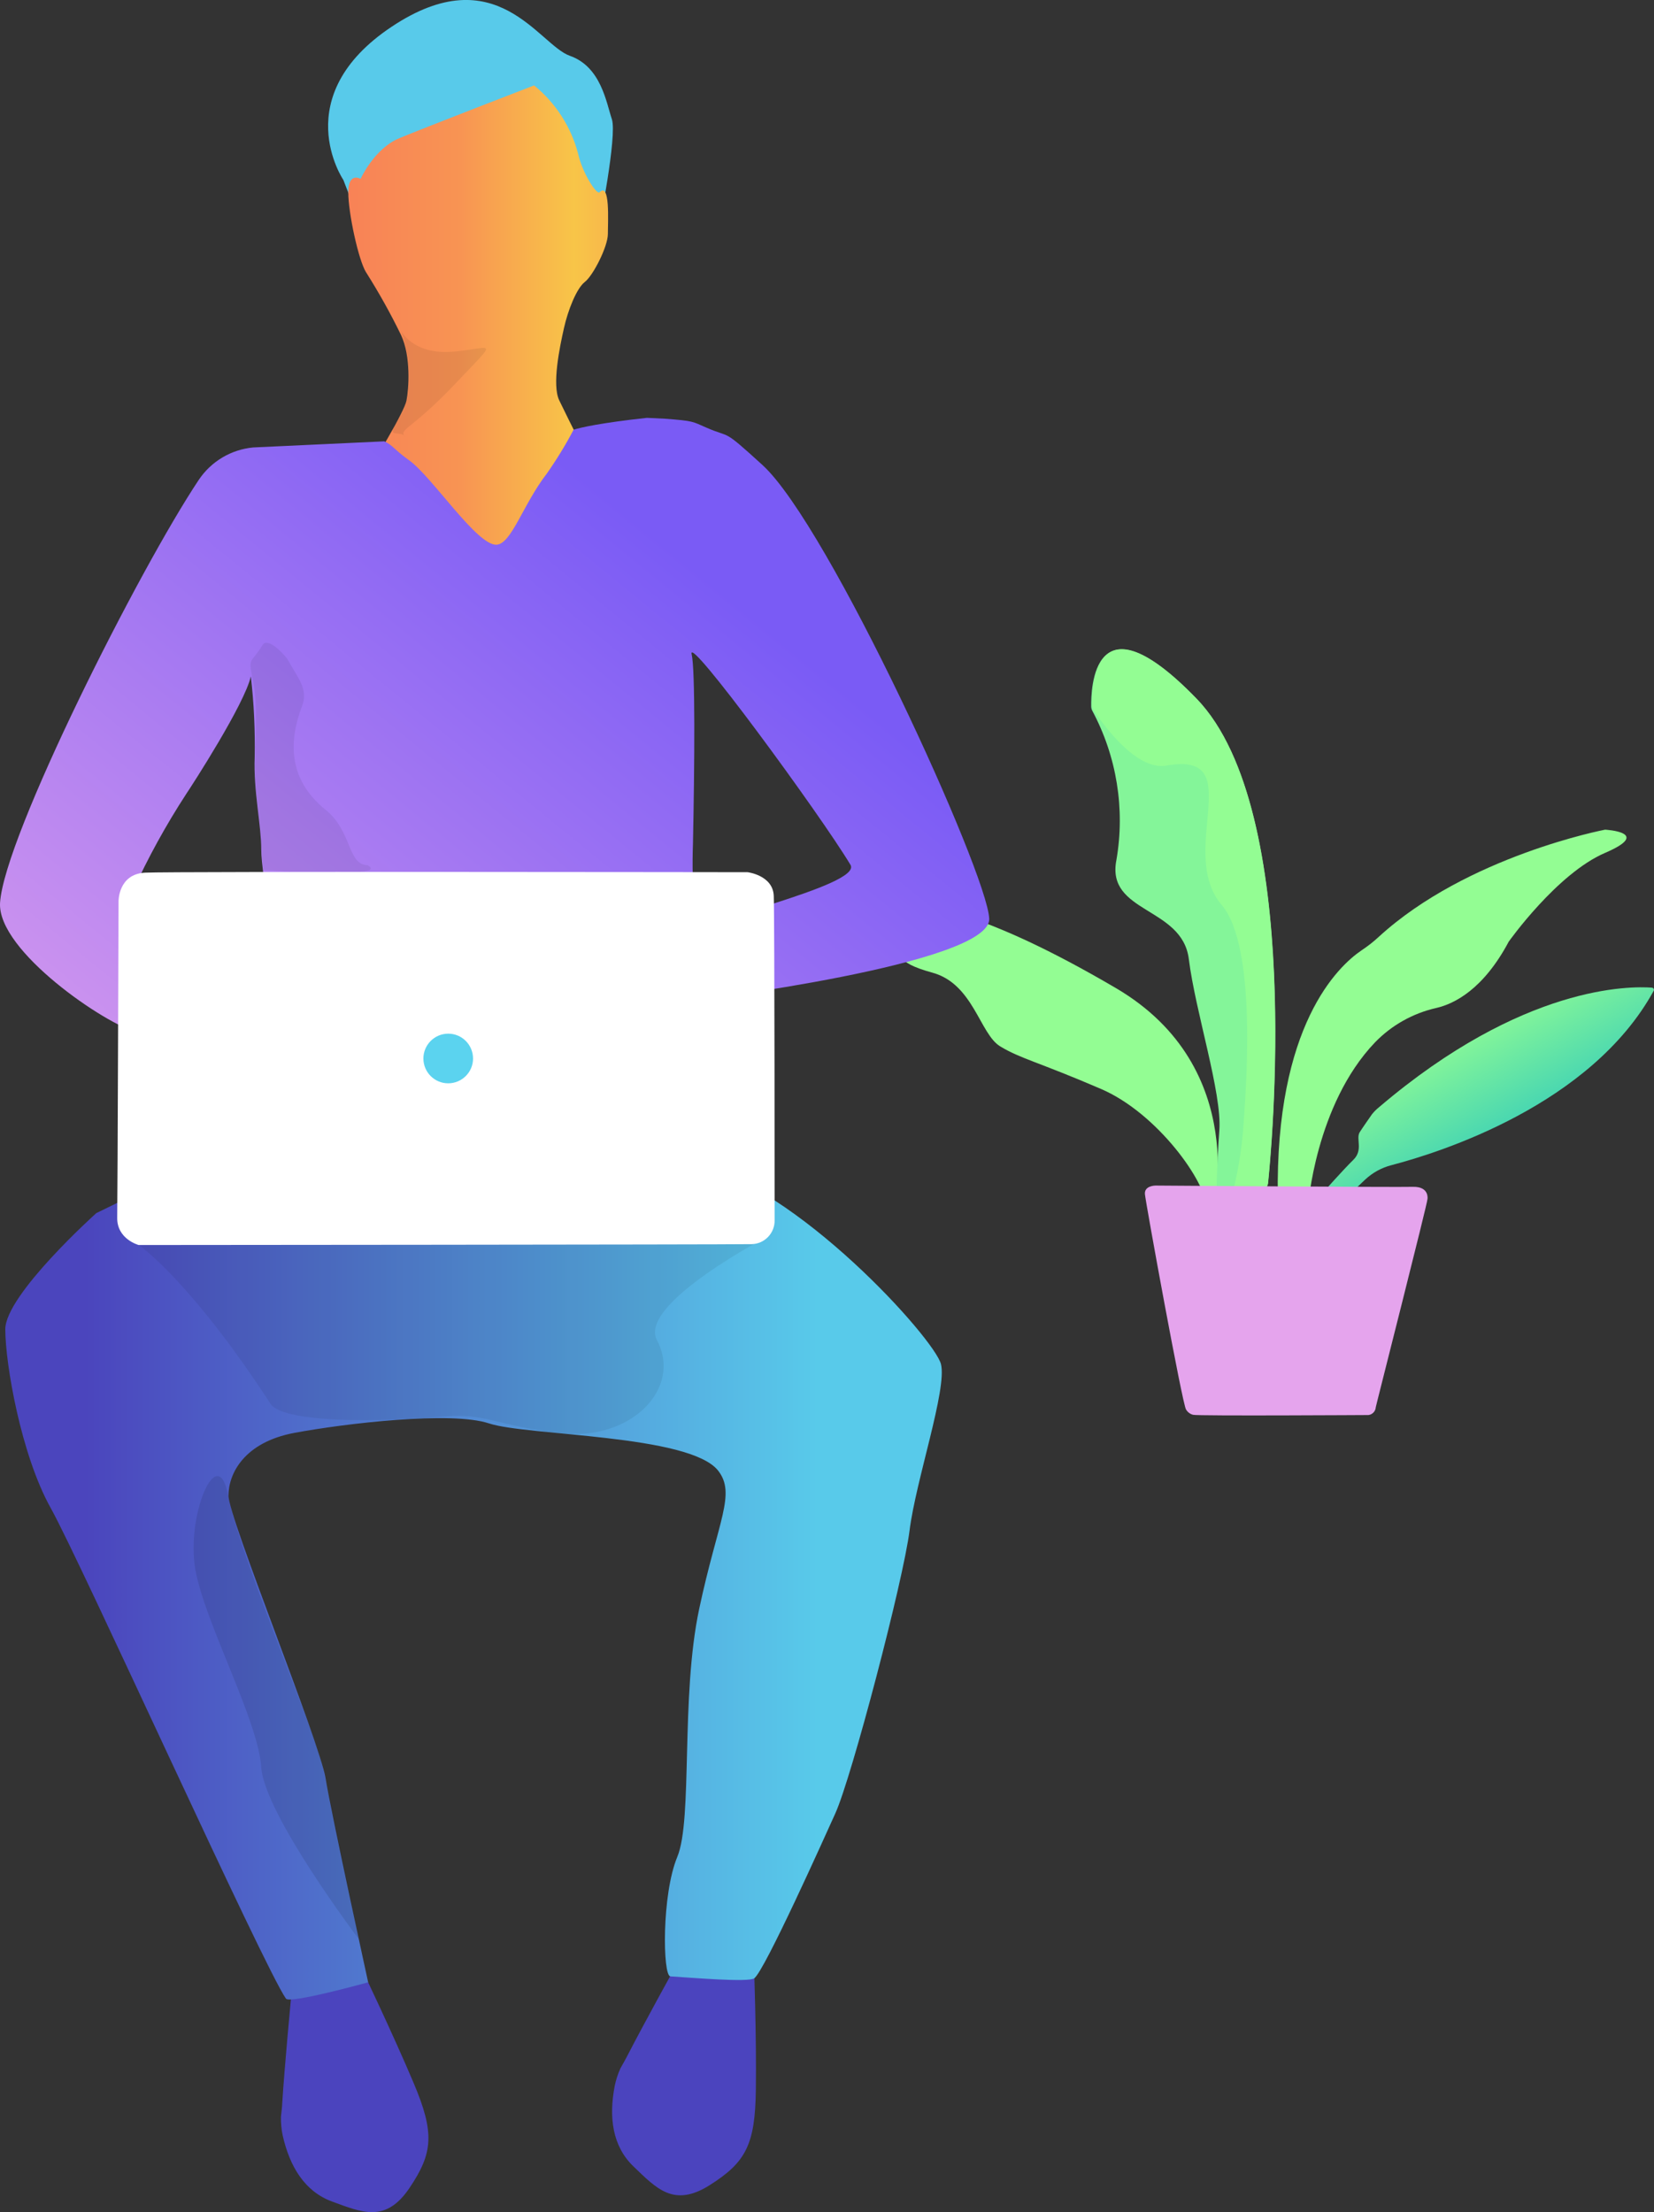 <?xml version="1.0" encoding="utf-8"?>
<!-- Generator: Adobe Illustrator 23.1.1, SVG Export Plug-In . SVG Version: 6.00 Build 0)  -->
<svg version="1.1" id="Layer_1" xmlns="http://www.w3.org/2000/svg" xmlns:xlink="http://www.w3.org/1999/xlink" x="0px" y="0px"
	 viewBox="0 0 287.17 384.15" style="enable-background:new 0 0 287.17 384.15;" xml:space="preserve">
<rect x="0" y="0" width="287.17" height="384.15" fill="#333333" stroke="none"/>
<style type="text/css">
	.st0{fill:url(#Path_248_2_);}
	.st1{fill:url(#Path_249_2_);}
	.st2{fill:url(#Path_250_2_);}
	.st3{fill:url(#Path_251_2_);}
	.st4{fill:url(#Path_252_2_);}
	.st5{fill:url(#Path_253_2_);}
	.st6{fill:url(#Path_254_2_);}
	.st7{fill:#4B44BE;}
	.st8{fill:url(#Path_308_2_);}
	.st9{fill:url(#Path_309_2_);}
	.st10{fill:url(#Path_310_2_);}
	.st11{opacity:0.1;enable-background:new    ;}
	.st12{clip-path:url(#SVGID_2_);}
	.st13{fill:url(#Rectangle_97_2_);}
	.st14{opacity:0.07;enable-background:new    ;}
	.st15{opacity:0.07;}
	.st16{clip-path:url(#SVGID_4_);}
	.st17{clip-path:url(#SVGID_6_);}
	.st18{fill:#FFFFFF;}
	.st19{clip-path:url(#SVGID_8_);}
	.st20{fill:url(#Rectangle_102_2_);}
</style>
<g id="Layer_18_1_" transform="translate(-4574.016 9678.795)">
	
		<linearGradient id="Path_248_2_" gradientUnits="userSpaceOnUse" x1="1948.411" y1="-8389.741" x2="1949.411" y2="-8389.741" gradientTransform="matrix(67.358 0 0 -59.783 -126139.656 -511056.406)">
		<stop  offset="0" style="stop-color:#93FD93"/>
		<stop  offset="0.51" style="stop-color:#21C2C1"/>
		<stop  offset="1" style="stop-color:#84F599"/>
	</linearGradient>
	<path id="Path_248_1_" class="st0" d="M4785.51-9463.76c0,0,5.12-27.9-21.9-42.84c-27.02-14.94-28.3-14.76-33.64-16.47
		c-3.07-1.05-6.22,1.14-2.67,5.61c3.55,4.47,1.53,5.61,8.63,7.58c7.1,1.97,8.19,10.64,11.74,12.79c3.55,2.15,6.66,2.72,17.52,7.4
		c9.85,4.25,18.27,16.25,18.27,20.5s9.64,5.65,9.64,5.65L4785.51-9463.76z"/>
	
		<linearGradient id="Path_249_2_" gradientUnits="userSpaceOnUse" x1="1950.258" y1="-8386.485" x2="1950.89" y2="-8385.636" gradientTransform="matrix(60.536 0 0 -55.183 -113093.359 -472536.438)">
		<stop  offset="0" style="stop-color:#93FD93"/>
		<stop  offset="0.51" style="stop-color:#21C2C1"/>
		<stop  offset="1" style="stop-color:#84F599"/>
	</linearGradient>
	<path id="Path_249_1_" class="st1" d="M4784.54-9467.66c0,0,6.88-25.67-16.78-39.55c-23.65-13.88-31.93-13.71-36.62-15.37
		c-2.67-0.96,4.69,2.37,7.75,6.48c3.07,4.12,2.32,3.2,7.88,6.26c6.44,3.55,9.11,7.01,12.88,7.71c5.48,1.05,3.85,6.75,13.36,11.04
		c8.58,3.9,9.68,14.32,9.68,18.26s8.41,5.26,8.41,5.26L4784.54-9467.66z"/>
	
		<linearGradient id="Path_250_2_" gradientUnits="userSpaceOnUse" x1="1948.409" y1="-8398.483" x2="1949.321" y2="-8399.549" gradientTransform="matrix(57.717 0 0 -38.212 -107633.234 -330423.125)">
		<stop  offset="0" style="stop-color:#93FD93"/>
		<stop  offset="0.51" style="stop-color:#21C2C1"/>
		<stop  offset="1" style="stop-color:#84F599"/>
	</linearGradient>
	<path id="Path_250_1_" class="st2" d="M4808.37-9471.42l2.67-2.54c1.29-1.2,2.85-2.06,4.56-2.5c8.37-2.19,34.65-10.42,45.55-30.31
		c0.08-0.18,0-0.39-0.18-0.48h-0.04c-0.04,0-0.09-0.04-0.13-0.04c-3.64-0.26-22.34-0.57-47.35,20.76c-0.45,0.36-0.86,0.77-1.23,1.23
		c-0.61,0.88-1.66,2.37-2.15,3.15c-0.66,1.14,0.66,3.07-1.09,4.77s-5.52,5.96-5.52,5.96l3.07,2.28L4808.37-9471.42z"/>
	
		<linearGradient id="Path_251_2_" gradientUnits="userSpaceOnUse" x1="1989.337" y1="-8378.961" x2="1987.922" y2="-8379.555" gradientTransform="matrix(31.945 0 0 -96.529 -58408.176 -818793.375)">
		<stop  offset="0" style="stop-color:#93FD93"/>
		<stop  offset="0.51" style="stop-color:#21C2C1"/>
		<stop  offset="1" style="stop-color:#84F599"/>
	</linearGradient>
	<path id="Path_251_1_" class="st3" d="M4794.13-9473.09c0,0,7.18-64.21-12.4-84.4c-18.04-18.57-18.3-1.49-18.26,1.4
		c0.01,0.24,0.07,0.48,0.18,0.7c4.25,7.93,5.73,17.06,4.2,25.93c-1.84,9.29,11.43,8.06,12.57,17.21s5.78,23.26,5.3,29.74
		c-0.48,6.48-0.53,12.79-0.53,12.79l7.23,0.22L4794.13-9473.09z"/>
	
		<linearGradient id="Path_252_2_" gradientUnits="userSpaceOnUse" x1="1989.623" y1="-8383.71" x2="1990.623" y2="-8383.71" gradientTransform="matrix(31.797 0 0 -96.562 -58123.855 -819066.625)">
		<stop  offset="0" style="stop-color:#93FD93"/>
		<stop  offset="0.51" style="stop-color:#21C2C1"/>
		<stop  offset="1" style="stop-color:#84F599"/>
	</linearGradient>
	<path id="Path_252_1_" class="st4" d="M4794.05-9472.88c0.04-0.13,0.09-0.31,0.13-0.44c0.44-4.2,6.48-64.69-12.44-84.18
		c-17.91-18.48-18.18-1.75-18.09,1.27c0.07,0.36,0.2,0.7,0.39,1.01c1.31,1.93,7.23,10.34,12.48,9.37
		c14.5-2.58,1.71,14.85,9.59,24.18c6.31,7.36,4.2,32.76,3.72,39.29c-0.31,3.67-0.92,7.3-1.84,10.86c-0.17,0.91,0.41,1.78,1.31,1.97
		h0.13c0.13,0,0.22,0.04,0.35,0.04h1.31c0.77,0.06,1.5-0.36,1.84-1.05L4794.05-9472.88z"/>
	
		<linearGradient id="Path_253_2_" gradientUnits="userSpaceOnUse" x1="1947.525" y1="-8389.24" x2="1948.094" y2="-8389.999" gradientTransform="matrix(60.544 0 0 -65.569 -113044.844 -559517.25)">
		<stop  offset="0" style="stop-color:#93FD93"/>
		<stop  offset="0.51" style="stop-color:#21C2C1"/>
		<stop  offset="1" style="stop-color:#84F599"/>
	</linearGradient>
	<path id="Path_253_1_" class="st5" d="M4801.1-9469.15c0,0,1.27-17.78,11.65-28.64c2.88-2.97,6.56-5.04,10.6-5.96
		c3.11-0.7,8.19-3.2,12.61-11.52c0,0,8.37-11.83,16.73-15.42c8.37-3.59,0-4.03,0-4.03s-23.92,4.55-39.25,18.57
		c-0.95,0.89-1.98,1.69-3.07,2.41c-3.99,2.72-14.98,12.96-14.5,42.88L4801.1-9469.15z"/>
	
		<linearGradient id="Path_254_2_" gradientUnits="userSpaceOnUse" x1="1962.136" y1="-8397.617" x2="1963.136" y2="-8397.617" gradientTransform="matrix(49.08 0 0 -39.924 -91152.609 -344721.062)">
		<stop  offset="0" style="stop-color:#E5A4ED"/>
		<stop  offset="1" style="stop-color:#7A5BF5"/>
	</linearGradient>
	<path id="Path_254_1_" class="st6" d="M4821.86-9470.6c0,0,0.35-2.15-2.5-2.1c-2.5,0.09-44.72-0.22-44.72-0.22s-1.97,0-1.84,1.49
		c0.13,1.49,6.53,36.66,7.14,37.4c0.27,0.46,0.71,0.79,1.23,0.92c0.79,0.22,30.44,0.04,30.44,0.04c0.7-0.09,1.23-0.66,1.27-1.36
		C4812.83-9434.37,4821.94-9470.16,4821.86-9470.6"/>
</g>
<g id="Group_43_1_">
	<path id="Path_306_1_" class="st7" d="M130.85,341.02l-13.38,0.12c0,0-5.8,10.49-8.68,16.1c-0.18,0.36-0.7,1.26-1.06,1.91
		c-0.45,0.98-0.78,2.01-1,3.06c-1.06,5.49-0.39,10.5,3.26,14c4,3.83,7,7.19,13.24,3.24s7.87-7,8-16.45s-0.33-22-0.33-22"/>
	<path id="Path_307_1_" class="st7" d="M62.72,341.71l-12.21,5.45c0,0-1.13,11.94-1.52,18.23c0,0.41-0.14,1.44-0.21,2.18
		c-0.02,1.08,0.07,2.15,0.29,3.21c1.22,5.45,3.84,9.78,8.58,11.52c5.2,1.9,9.3,3.78,13.43-2.33s4.4-9.59,0.73-18.27
		s-9.09-20-9.09-20"/>
</g>
<linearGradient id="Path_308_2_" gradientUnits="userSpaceOnUse" x1="-2740.806" y1="1284.697" x2="-2738.968" y2="1284.697" gradientTransform="matrix(49.444 0 0 -46.884 129592.305 60255.023)">
	<stop  offset="0" style="stop-color:#4B45BD"/>
	<stop  offset="1" style="stop-color:#58CAEA"/>
</linearGradient>
<path id="Path_308_1_" class="st8" d="M65.67,46.88l38.32-7.35c0,0,3.2-16,2.24-18.84s-1.86-9.09-7.29-11S86.21-7.5,68,4.64
	s-8.39,26.6-8.39,26.6L65.67,46.88z"/>
<linearGradient id="Path_309_2_" gradientUnits="userSpaceOnUse" x1="-2630.642" y1="1295.445" x2="-2629.642" y2="1295.445" gradientTransform="matrix(66.21 0 0 -100.24 174226.781 129920.297)">
	<stop  offset="0" style="stop-color:#F87B58"/>
	<stop  offset="0.41" style="stop-color:#F89453"/>
	<stop  offset="0.71" style="stop-color:#F8C548"/>
	<stop  offset="1" style="stop-color:#F89C51"/>
</linearGradient>
<path id="Path_309_1_" class="st9" d="M92.73,14.83c0,0-19.09,7.37-23.43,9.18s-6.69,7.05-6.69,7.05s-2.14-1.27-2.14,2.35
	s1.78,11.77,3.07,13.85c2.23,3.52,4.26,7.16,6.08,10.9c1.76,3.73,1.37,9.35,0.95,11.42c-0.8,3.9-18.69,31.21-18.69,31.21l6.63,7.73
	l7.42,6.55l52.16-4c0,0-18.16-35.56-21-41.56c-1.28-2.69,0.08-9.22,0.83-12.55c0.68-3.05,2.17-6.88,3.62-8s4-6.15,4-8.33
	s0.42-9.07-1.45-7.24c-0.5,0.49-3-3.41-3.71-6.67C99.16,22.05,96.48,17.88,92.73,14.83z"/>
<linearGradient id="Path_310_2_" gradientUnits="userSpaceOnUse" x1="-2649.404" y1="1298.613" x2="-2648.627" y2="1298.613" gradientTransform="matrix(162.593 0 0 -150.862 430791.812 196183.344)">
	<stop  offset="0" style="stop-color:#4B45BD"/>
	<stop  offset="1" style="stop-color:#58CAEA"/>
</linearGradient>
<path id="Path_310_1_" class="st10" d="M16.72,210.66c0,0-15.8,14.18-15.8,20.17s2.72,21.8,7.9,31.07s37,79.74,40.83,85.17
	c0.66,0.94,14.27-2.84,14.27-2.84s-6.31-28.91-7.4-35.45s-16.85-45.24-16.85-49.06s2.72-9.27,11.45-10.9s27.25-3.82,33.79-1.64
	s34.76,1.9,39.76,8.18c3.17,4.05,0,8.65-3.27,24s-1.09,36.55-3.81,43.1s-2.54,20.65-1.2,20.74c3.65,0.23,13.53,1.07,14.56,0.34
	c1.81-1.29,12.27-24.65,14.07-28.62c2.84-6.24,11.81-40.43,12.9-49.15s6.54-24.53,5.45-28.89s-25.07-31.07-43.06-34.89
	s-73.59-8.17-80.13-3.81S16.72,210.66,16.72,210.66z"/>
<path id="Path_311_1_" class="st11" d="M62.29,336.72c0,0-4.95-24.46-6.36-30.29c-1.61-6.65-14.41-36.65-16.31-46.71
	c-1.84-9.69-7.35,3.53-5.71,12.8s10.9,26.16,11.44,34.34S62.29,336.72,62.29,336.72z"/>
<g>
	<defs>
		<path id="SVGID_1_" d="M112.32,72.56c-8,0.87-11.48,1.67-12.73,2.06c-1.38,2.63-2.93,5.16-4.63,7.59
			c-4.15,5.37-6.13,12.18-8.72,12.38c-3.38,0.26-11.19-11.79-15.21-14.66c-2.6-1.86-2.87-2.65-4.31-3.29L43.98,77.7
			c-3.83,0.35-7.3,2.41-9.45,5.6c-10.43,15.64-33.8,62-34.52,73.46c-0.52,8.36,18.42,21.18,23.73,22.46
			c2.16,0.52,5.94-20.06,7.2-21.9L23,154.86c2.68-5.89,5.81-11.58,9.34-17c1-1.48,10.15-15.63,11.21-20.41
			c0.54,4.67,0.76,9.37,0.67,14.07c-0.23,5.72,1.14,11.81,1.14,16.05s2.93,17.78-0.17,25.41s-7.63,25.29-7.63,25.29l78.27-0.42
			c0,0,3.59-29,4.72-40.55c-0.29-3.54-0.37-7.1-0.24-10.65c0.3-14.37,0.4-30.46-0.22-33c-1-4.06,22.34,27.81,27.57,36.53
			c2.17,3.62-27.6,10-30.06,12.82s2.51,10.8,2.51,10.8s51.95-6.32,51.64-14.27s-27.84-68.28-39.38-78.79
			c-7.17-6.54-5.32-4.55-9.7-6.47c-2.51-1.09-2.18-1.17-7.24-1.56"/>
	</defs>
	<clipPath id="SVGID_2_">
		<use xlink:href="#SVGID_1_"  style="overflow:visible;"/>
	</clipPath>
	<g id="Group_44_1_" class="st12">
		
			<linearGradient id="Rectangle_97_2_" gradientUnits="userSpaceOnUse" x1="-2650.354" y1="1296.98" x2="-2649.516" y2="1297.76" gradientTransform="matrix(172.57 0 0 -128.9 457352.812 167387.219)">
			<stop  offset="0" style="stop-color:#E5A4ED"/>
			<stop  offset="1" style="stop-color:#7A5BF5"/>
		</linearGradient>
		<rect id="Rectangle_97_1_" x="-0.51" y="69.33" class="st13" width="172.57" height="128.9"/>
	</g>
</g>
<path id="Path_313_1_" class="st14" d="M70.34,75.81c-0.92-1.21-3.58,0.64-1.18-3c4-6.09,0.45-15.41,0.45-15.41s2,4.24,9,3.67
	s8.19-2.63,0.48,5.52s-9.94,7.9-8.77,9.26"/>
<g id="Group_49_1_">
	<g id="Group_46_1_" class="st15">
		<g>
			<defs>
				<rect id="SVGID_3_" x="8.68" y="215.92" width="135.66" height="40.31"/>
			</defs>
			<clipPath id="SVGID_4_">
				<use xlink:href="#SVGID_3_"  style="overflow:visible;"/>
			</clipPath>
			<g id="Group_45_1_" class="st16">
				<path id="Path_314_1_" d="M24.08,216.21l109.59-1.71c0,0-23,11.9-19.61,18.23c4.45,8.34-4.48,17.68-17.06,16.14
					c-10.64-1.3-12.84-3.48-19.44-2.92c-17.11,1.45-28.87,0.45-30.57-2.15c-14.11-21.67-22.88-27.59-22.88-27.59"/>
			</g>
		</g>
	</g>
	<g id="Group_48_1_" class="st15">
		<g>
			<defs>
				<rect id="SVGID_5_" x="42.44" y="83.68" width="25.81" height="67.71"/>
			</defs>
			<clipPath id="SVGID_6_">
				<use xlink:href="#SVGID_5_"  style="overflow:visible;"/>
			</clipPath>
			<g id="Group_47_1_" class="st17">
				<path id="Path_315_1_" d="M49.87,114.41c1.88,3.38,3.69,5.26,2.58,8.18c-2.19,5.76-2.7,12.58,4.1,18.05
					c4.59,3.69,3.77,9.55,7.26,9.6c2.7,1.59-5.22,1.12-5.22,1.12h-7.92l-5-0.28c0.06-1.11-1.51-15.81-1.44-17.82
					c0.25-7.08,0.39-11.23-0.18-14.33c-1-5.24-0.71-3.27,1.55-6.94c0.83-1.33,3.34,1.21,4.3,2.43"/>
			</g>
		</g>
	</g>
</g>
<g>
	<g id="Group_50_1_">
		<path id="Path_316_1_" class="st18" d="M20.58,156.54c0,0-0.08-4.77,4.62-5s104.6-0.08,104.6-0.08s4.39,0.52,4.54,4.1
			s0.15,56.32,0.15,56.32c0.05,2.25-1.73,4.12-3.99,4.17c-0.09,0-0.18,0-0.26,0c-4.32,0.08-106.16,0.15-106.16,0.15
			s-3.8-1-3.73-4.77S20.58,156.53,20.58,156.54"/>
	</g>
</g>
<g>
	<defs>
		<path id="SVGID_7_" d="M73.51,183.82c0.01,2.38,1.94,4.31,4.32,4.3c2.38-0.01,4.31-1.94,4.3-4.32c-0.01-2.38-1.94-4.31-4.32-4.3
			c-1.14,0-2.24,0.46-3.04,1.27C73.96,181.58,73.51,182.68,73.51,183.82"/>
	</defs>
	<clipPath id="SVGID_8_">
		<use xlink:href="#SVGID_7_"  style="overflow:visible;"/>
	</clipPath>
	<g id="Group_51_1_" class="st19">
		
			<linearGradient id="Rectangle_102_2_" gradientUnits="userSpaceOnUse" x1="-2515.008" y1="1195.2" x2="-2514.934" y2="1195.2" gradientTransform="matrix(8.63 0 0 -8.63 20944.315 10498.396)">
			<stop  offset="0" style="stop-color:#59C2E9"/>
			<stop  offset="1" style="stop-color:#5BD3EF"/>
		</linearGradient>
		<rect id="Rectangle_102_1_" x="73.51" y="179.5" class="st20" width="8.63" height="8.63"/>
	</g>
</g>
</svg>
